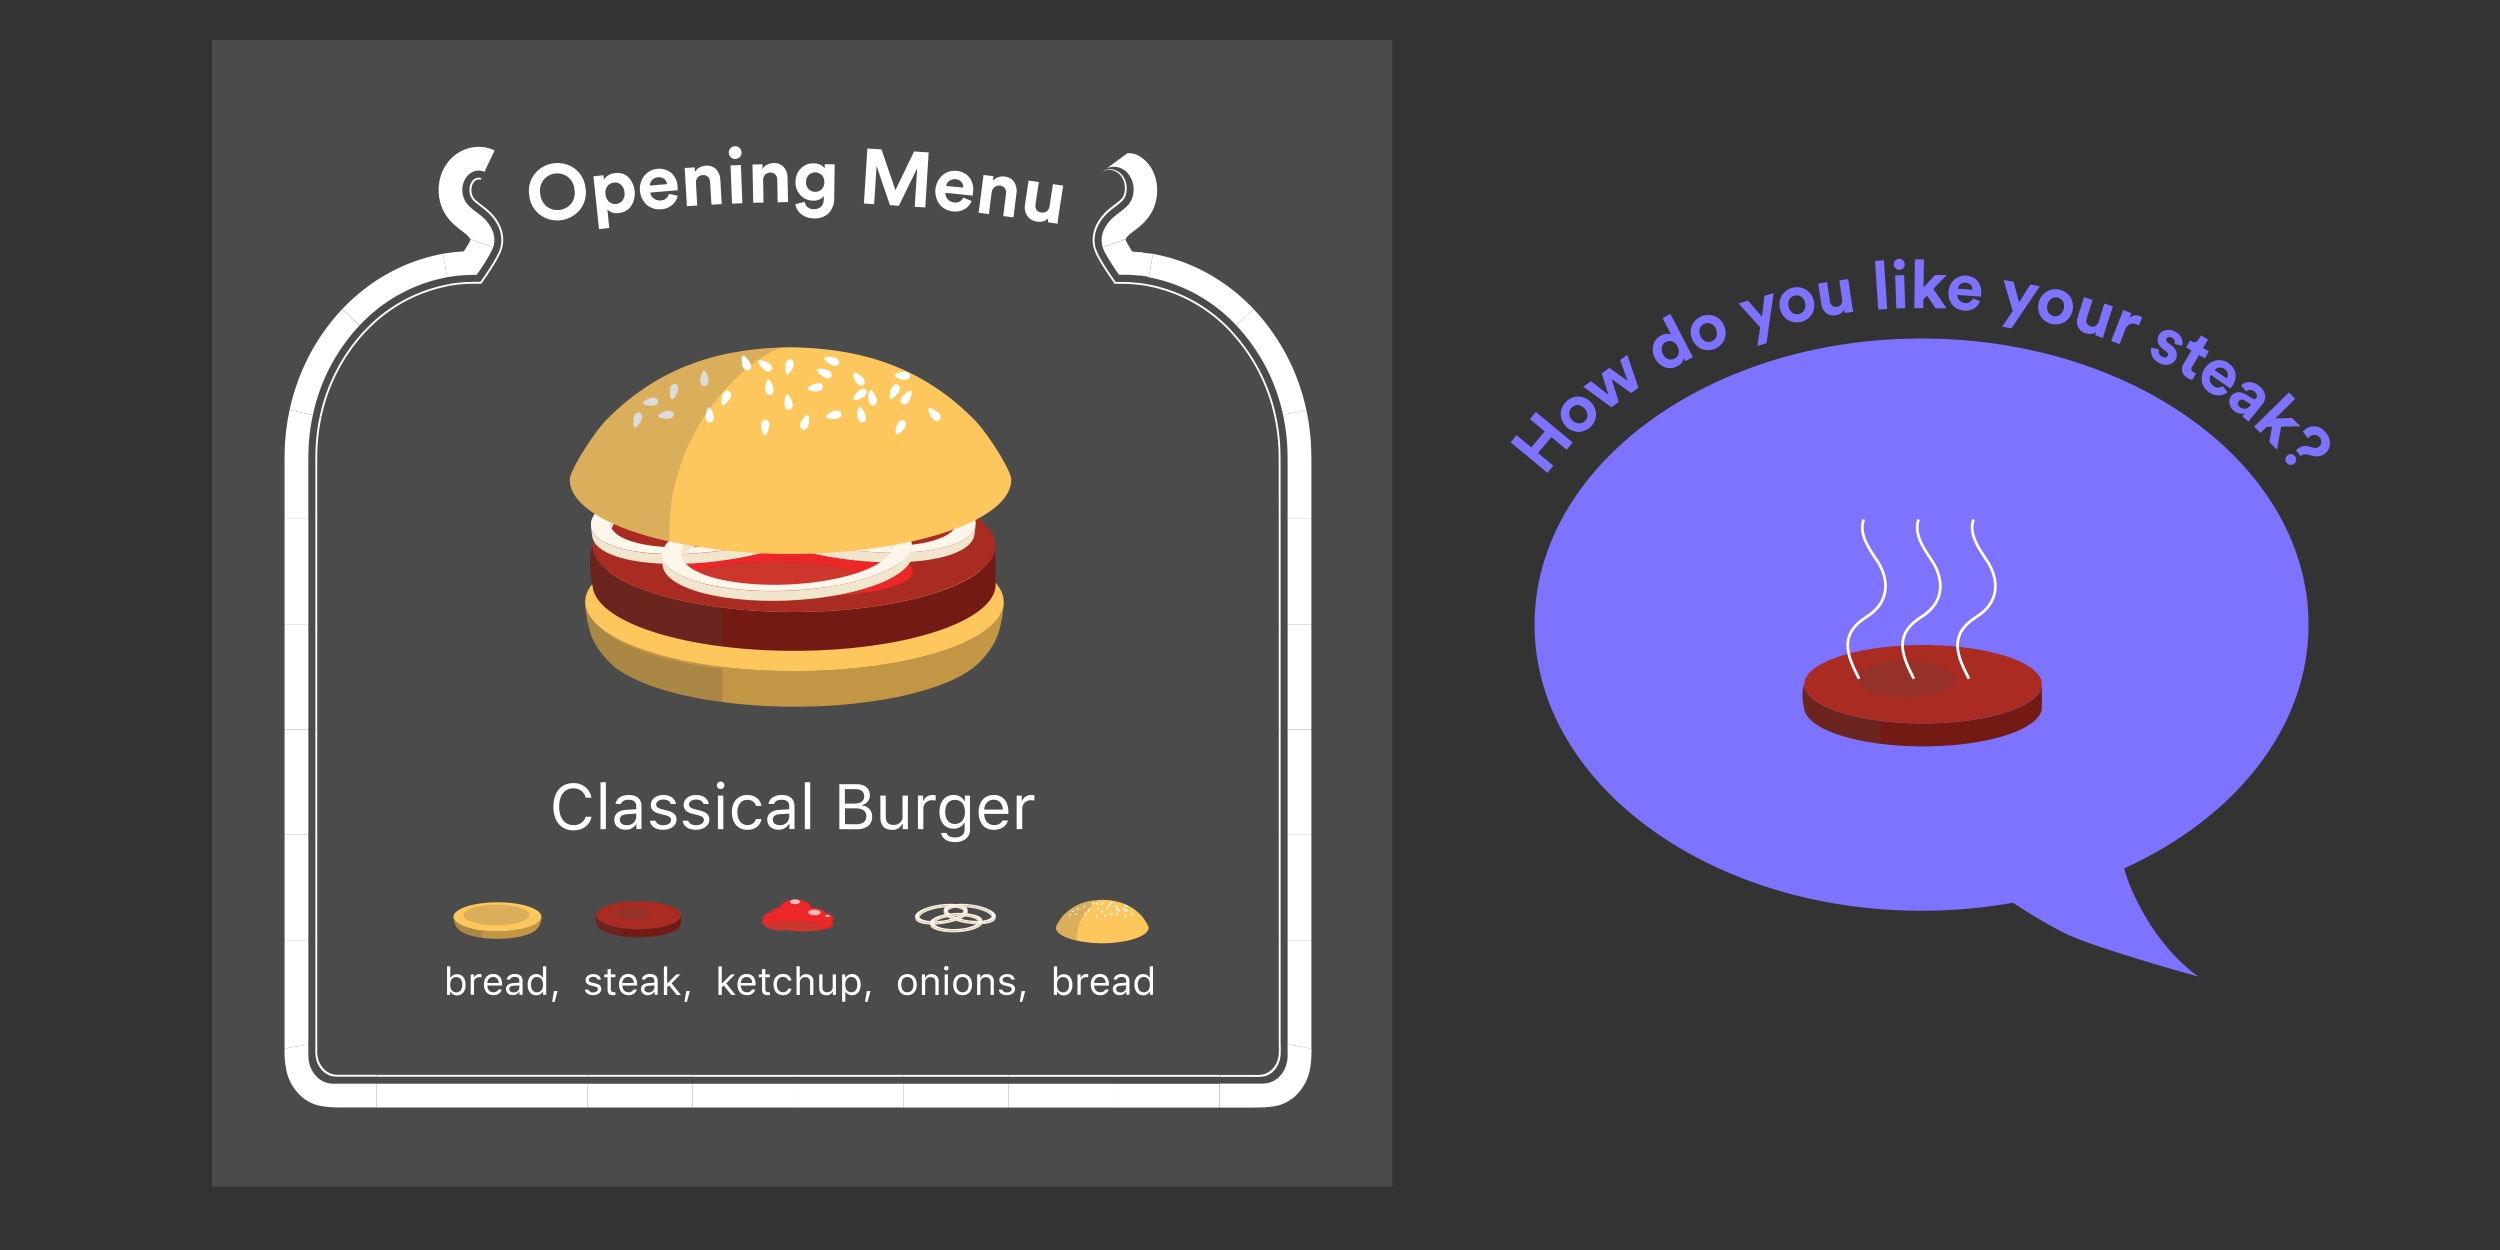 <svg xmlns="http://www.w3.org/2000/svg" xmlns:xlink="http://www.w3.org/1999/xlink" viewBox="0 0 900 450"><rect x="0" y="0" width="900" height="450" fill="#333333" stroke="none"/><defs><style>.a{fill:#c29644;}.b{fill:#fec75e;}.c,.m{fill:#4b4b4b;}.c{opacity:0.2;mix-blend-mode:multiply;}.d{fill:#ed2627;}.e{fill:#fddfe0;opacity:0.8;}.f{fill:#cd362c;}.g{fill:#f1e5ce;}.h{fill:#fef6ea;}.i{fill:#741a14;}.j,.o{fill:none;}.k{fill:#a92b22;}.l{fill:#fff;}.n{fill:#7e73ff;}.o{stroke:#fff;stroke-miterlimit:10;}</style><symbol id="a" viewBox="0 0 150.68 62.56"><path class="a" d="M150.66,25.43a47.39,47.39,0,0,1-1.69,10c-1.55,5.67-6.17,10.33-7,11.14a25.48,25.48,0,0,1-4.86,3.78l-.3.19c-.33.19-.66.39-1,.58l-.17.1c-.18.1-.35.2-.54.29-.37.21-.76.41-1.15.62l-.61.29-1,.47-.71.33-1.27.55-.5.21c-.54.22-1.08.44-1.63.64l-.4.16-1.87.67-.2.07a118.48,118.48,0,0,1-18.09,4.46l-.29.05-.68.11a192,192,0,0,1-30,2.45H73.93A191.82,191.82,0,0,1,44,60.1L43.3,60l-.3-.05a119.07,119.07,0,0,1-18.09-4.46l-.2-.07-1.87-.67-.4-.16c-.55-.2-1.09-.42-1.63-.64l-.5-.21-1.26-.55-.72-.33-1-.47-.61-.29-1.16-.62-.53-.29-.18-.1-1-.58-.31-.19A25.8,25.8,0,0,1,8.7,46.53c-.83-.81-5.45-5.47-7-11.14A46.64,46.64,0,0,1,0,25.46C.64,33.8,14,41.85,37.4,46.35c35.94,6.92,82.06,2.91,103-9C147.07,33.62,150.39,29.52,150.66,25.43Z"/><path class="b" d="M150.68,24.87c0,.14,0,.29,0,.43s0,.09,0,.13c-.27,4.09-3.59,8.19-10.25,12-21,11.86-67.07,15.87-103,9C14,41.85.64,33.8,0,25.46a.86.86,0,0,1,0-.16v-.13c0-.19,0-.3,0-.3H0C0,20.6,3.3,16.29,10.26,12.35c21-11.87,67.07-15.88,103-9C137.26,8,150.65,16.32,150.68,24.87Z"/><ellipse class="c" cx="73.42" cy="21.71" rx="56.43" ry="17.74"/><path class="c" d="M49.37,48.89v12q-2.73-.36-5.4-.8L43.3,60l-.3-.06a117.89,117.89,0,0,1-18.09-4.46l-.19-.07c-.64-.22-1.27-.45-1.88-.68l-.39-.14-1.63-.65-.51-.21L19,53.18l-.7-.32-1-.48-.61-.3-1.15-.6-.53-.3-.18-.09-1-.6a3,3,0,0,1-.3-.18,25.17,25.17,0,0,1-4.86-3.78c-.84-.81-5.45-5.47-7-11.14A46.06,46.06,0,0,1,0,25.25C.15,28.14,1.82,31,4.92,33.7c5.17,5.14,14.86,9.67,28.43,12.66A142.42,142.42,0,0,0,49.37,48.89Z"/></symbol><symbol id="b" viewBox="0 0 146.05 61.89"><path class="i" d="M146.05,24V38.69h0c-.34,3.85-3.54,7.74-9.85,11.32C116,61.43,71.57,65.29,37,58.63c-22.4-4.31-35.2-12-36-19.94H1a31.09,31.09,0,0,1-.88-5.61C-.31,26.7,1,23.94,1,23.94c0,8.24,12.92,16.25,36,20.69,34.61,6.66,79,2.8,99.2-8.63C142.86,32.21,146.05,28.06,146.05,24Z"/><line class="j" x1="0.95" y1="24.72" x2="0.95" y2="37.25"/><path class="k" d="M146.05,23.94v0c0,4.09-3.19,8.24-9.89,12C116,47.43,71.57,51.29,37,44.63,13.87,40.19,1,32.18,1,23.94c0-4.09,3.17-8.25,9.89-12C31,.46,75.43-3.4,110,3.26,133.13,7.71,146,15.71,146.05,23.94Z"/><ellipse class="c" cx="63.14" cy="20.71" rx="29.51" ry="11.13"/><path class="c" d="M28.79,42.8c2.56.66,5.29,1.28,8.17,1.83q5.24,1,10.72,1.69v14Q42.21,59.63,37,58.63c-22.4-4.31-35.2-12-36-20H1a30.82,30.82,0,0,1-.88-5.6C-.31,26.71,1,24,1,24c0,7.2,9.9,14.23,27.84,18.85"/></symbol><symbol id="c" viewBox="0 0 85.47 38.34"><path class="d" d="M85.47,29.47c0,3.41-7.75,6.37-19.12,7.85,2.36-1,3.69-2.24,3.69-3.5C70,29.5,54.52,26,35.37,26,20.29,26,7.45,28.17,2.68,31.21A8.39,8.39,0,0,1,0,25.35C0,21,4.13,17.14,10.27,15.06c.38-2.24,4.57-4.1,10.2-4.69C22.53,4.43,30.47,0,40,0S57.21,4.34,59.36,10.18h.92c7.77,0,14.07,2.34,14.07,5.22a.66.66,0,0,1,0,.14c6.46,1,11.13,4,11.13,7.57a5.07,5.07,0,0,1-1.76,3.62A3.62,3.62,0,0,1,85.47,29.47Z"/><ellipse class="e" cx="62.69" cy="15.7" rx="7.5" ry="3.47"/><ellipse class="e" cx="78.36" cy="19.95" rx="2.92" ry="1.35"/><ellipse class="e" cx="39.35" cy="2.84" rx="6.1" ry="2.84"/><path class="f" d="M70,33.82c0,1.26-1.33,2.45-3.69,3.5a128.53,128.53,0,0,1-16.54,1,119.26,119.26,0,0,1-21.55-1.81,34.81,34.81,0,0,1-7.38.77c-7.81,0-14.62-2.46-18.2-6.09C7.45,28.17,20.29,26,35.37,26,54.52,26,70,29.5,70,33.82Z"/></symbol><symbol id="e" viewBox="0 0 155.19 57.24"><path class="g" d="M155.18,25.61c0,4.39-3.39,8.84-10.56,12.9C123,50.73,75.53,54.86,38.52,47.74,13.82,43,0,34.42,0,25.61H0v6H0C0,40.44,13.82,49,38.52,53.75c37,7.13,84.52,3,106.1-9.22,7.17-4.06,10.58-8.51,10.56-12.9h0v-6Z"/><path class="h" d="M116.67,3.49c-37-7.12-84.52-3-106.1,9.23C3.4,16.78,0,21.22,0,25.61v.19a3.52,3.52,0,0,0,.05.64c0,.13,0,.27.05.41a9.11,9.11,0,0,0,.4,1.64l.05.11a1.42,1.42,0,0,0,.1.29c.06.14.11.28.17.41s.13.27.19.41.13.26.2.38,0,0,0,0c.15.27.31.54.47.8a0,0,0,0,0,0,0c.09.13.17.26.27.39a12.28,12.28,0,0,0,.9,1.18l0,0c.21.25.44.51.68.77l0,0c.12.13.25.25.38.38l.82.78.44.38.46.39c.31.25.63.5,1,.75l.23.17,0,0,.6.43c.78.54,1.61,1.07,2.5,1.59l.58.33.43.24.35.2c.11.06.22.13.35.19l.88.45,1.13.56.85.4c.53.25,1.09.49,1.65.73l.78.33,1.63.65,1.51.56c.55.2,1.1.4,1.67.59l.85.28.87.29.15,0h0l.71.22.9.28.92.27,1.5.43,1,.26,1,.28.88.22.41.1c.62.16,1.24.31,1.87.45l2,.45,1.32.28,1.14.22,1.15.23q4.27.83,8.73,1.45c1.3.19,2.62.36,4,.52,1.82.22,3.67.41,5.52.58l1.8.16c1.1.1,2.2.18,3.31.25,1.27.09,2.55.17,3.83.23s2.55.13,3.83.17c3.93.14,7.87.17,11.79.11l1.25,0c1,0,2,0,3-.08l2-.07.27,0c.75,0,1.5-.06,2.25-.11l2.39-.14.91-.06,1.77-.12,1.59-.13,1.39-.12.81-.08,1.08-.11c.37,0,.73-.06,1.09-.11l.37,0,1.65-.18c1.11-.13,2.22-.27,3.32-.42l1.06-.14.4,0L109,49c.88-.13,1.74-.26,2.61-.41l1-.16.32-.06,1.66-.28,1.77-.33c1.8-.34,3.55-.71,5.27-1.09l1.45-.34c2.09-.5,4.12-1,6.06-1.61l1.73-.52.5-.16h0l.73-.23c1.94-.63,3.79-1.31,5.54-2l.75-.31.25-.1,1.57-.69.33-.15c.77-.35,1.53-.72,2.25-1.09l.82-.43,1-.53c.85-.48,1.64-1,2.39-1.46l.44-.3.43-.29.41-.3a23.9,23.9,0,0,0,3.22-2.75c.26-.27.51-.54.74-.81s.45-.54.65-.81.21-.27.3-.41.19-.27.27-.41a4.53,4.53,0,0,0,.26-.4c.08-.14.16-.27.23-.42s.29-.54.41-.81.11-.28.17-.41.07-.2.11-.29,0-.08,0-.13.09-.27.13-.41a5.09,5.09,0,0,0,.19-.77s0,0,0-.06l.06-.4.06-.41a7.5,7.5,0,0,0,0-.82v0C155.16,16.81,141.37,8.24,116.67,3.49Zm26,25.15a11.32,11.32,0,0,1-2,3.12,24.07,24.07,0,0,1-5.61,4.4l-.66.38c-18.27,10.34-58.49,13.83-89.83,7.8-10.57-2-18.79-4.89-24.32-8.18a23.71,23.71,0,0,1-5.6-4.41,11.43,11.43,0,0,1-2.06-3.15c-2-4.65.6-9.54,8.32-13.91.92-.52,1.9-1,2.94-1.52C43.17,4,80.92,1.16,110.68,6.88a88.84,88.84,0,0,1,20.76,6.31h0C140.92,17.67,145,23.21,142.66,28.64Z"/><path class="g" d="M142.66,28.64c-2.7-6.36-13.88-12.25-32-15.74-31.34-6-71.56-2.53-89.83,7.81-4.43,2.51-7.16,5.19-8.32,7.89-2-4.65.6-9.54,8.32-13.91.92-.52,1.9-1,2.94-1.52C43.17,4,80.92,1.16,110.68,6.88a88.84,88.84,0,0,1,20.76,6.31h0C140.92,17.67,145,23.21,142.66,28.64Z"/></symbol><symbol id="d" viewBox="0 0 139.22 49.68"><use width="155.19" height="57.24" transform="matrix(0.58, -0.08, 0.08, 0.58, -2.1, 7.89)" xlink:href="#e"/><use width="155.19" height="57.24" transform="translate(51.21 -4.4) rotate(7.56) scale(0.58)" xlink:href="#e"/><use width="155.19" height="57.24" transform="translate(24.92 18.15) rotate(-2.59) scale(0.58)" xlink:href="#e"/></symbol><symbol id="h" viewBox="0 0 158.93 74.43"><path class="b" d="M145.63,26.05C125.89,6.06,103.49.57,80.85,0V0H78.08V0c-22.64.53-45,6-64.78,26C8.59,30.82,0,44.27,0,47.68c0,9.2,14.42,18.14,40.22,23.11A216.35,216.35,0,0,0,78.08,74.4v0h2.77v0a216.35,216.35,0,0,0,37.86-3.61c25.8-5,40.2-13.91,40.22-23.11C158.93,44.27,150.34,30.82,145.63,26.05Z"/><path class="l" d="M49.82,11.12c.37,1.64-.32,2.87-1.39,2.87S46.7,12.73,47,11.12c.31-1.46.8-2.74,1.39-2.74S49.49,9.67,49.82,11.12Z"/><path class="l" d="M36,15.69C36,14,37,13,38,13.21s1.41,1.61.71,3.1-1.38,2.5-2,2.37S36,17.19,36,15.69Z"/><path class="l" d="M34.39,23c1.57-.58,2.88,0,3,1s-1,1.88-2.66,1.74-2.82-.44-2.9-1S33,23.48,34.39,23Z"/><path class="l" d="M51.63,24.06c.52,1.59-.06,2.88-1.12,3s-1.84-1.1-1.64-2.72.54-2.81,1.14-2.86S51.17,22.64,51.63,24.06Z"/><path class="l" d="M54.79,17.7c.33-1.65,1.46-2.49,2.44-2s1.07,1.86.1,3.18S55.49,21,54.94,20.77,54.5,19.16,54.79,17.7Z"/><path class="l" d="M106.24,23.87c.72,1.53.31,2.87-.73,3.1s-2-.86-2-2.5c0-1.49.19-2.85.77-3S105.61,22.52,106.24,23.87Z"/><path class="l" d="M86.05,27.4c-.23,1.67-1.31,2.57-2.31,2.2s-1.17-1.8-.29-3.17,1.71-2.29,2.27-2.08S86.26,25.93,86.05,27.4Z"/><path class="l" d="M115.54,15.39c.44-1.63,1.62-2.39,2.57-1.89s.94,1.93-.11,3.18-2,2.06-2.51,1.78S115.16,16.83,115.54,15.39Z"/><path class="l" d="M103.54,16c1.09-1.28,2.49-1.46,3.13-.61s0,2.15-1.47,2.83-2.67,1-3,.53S102.57,17.1,103.54,16Z"/><path class="l" d="M117.69,28.19c.49-1.61,1.7-2.33,2.63-1.8s.88,2-.22,3.18-2,2-2.57,1.69S117.26,29.62,117.69,28.19Z"/><path class="l" d="M104.94,10.42c1.33,1,1.56,2.43.74,3.1s-2.15.12-2.89-1.34-1.11-2.63-.65-3S103.77,9.5,104.94,10.42Z"/><path class="l" d="M110.19,17.81c.71,1.52.29,2.86-.75,3.09s-2-.86-2-2.5.2-2.85.78-3S109.55,16.45,110.19,17.81Z"/><path class="l" d="M73.16,14.15c.53,1.59,0,2.88-1.1,3s-1.85-1.09-1.66-2.72c.16-1.48.51-2.8,1.11-2.86S72.69,12.73,73.16,14.15Z"/><path class="l" d="M88.15,13.11c1.56-.62,2.88-.13,3,.92s-1,1.91-2.62,1.82c-1.49-.08-2.83-.35-2.92-.94S86.76,13.67,88.15,13.11Z"/><path class="l" d="M80,19.52c.57,1.58,0,2.88-1,3s-1.87-1-1.74-2.67.45-2.82,1-2.9S79.51,18.12,80,19.52Z"/><path class="l" d="M68.94,28.84c-.28-1.66.48-2.85,1.54-2.79s1.66,1.36,1.23,2.94-.94,2.69-1.54,2.66S69.19,30.31,68.94,28.84Z"/><path class="l" d="M132.18,23.16c1.38,1,1.68,2.34.89,3.05s-2.13.23-2.95-1.19-1.25-2.57-.8-3S131,22.3,132.18,23.16Z"/><path class="l" d="M28.82,18.3c1.58-.58,2.89-.05,3,1s-1,1.88-2.66,1.74-2.82-.43-2.9-1S27.42,18.81,28.82,18.3Z"/><path class="l" d="M22.92,25.8c.12-1.67,1.14-2.64,2.16-2.33s1.29,1.71.49,3.14S24,29,23.44,28.83,22.81,27.29,22.92,25.8Z"/><path class="l" d="M122.43,18.73c-.63,1.55-1.9,2.17-2.77,1.56s-.71-2,.49-3.15,2.22-1.8,2.71-1.46S123,17.34,122.43,18.73Z"/><path class="l" d="M94.7,23.05c1.53-.69,2.87-.26,3.08.79s-.89,1.95-2.53,1.93c-1.49,0-2.84-.22-3-.81S93.34,23.67,94.7,23.05Z"/><path class="c" d="M36,69.92C12.87,64.83,0,56.37,0,47.68c0-3.41,8.59-16.86,13.3-21.63C32.44,6.66,54.09.92,76,.1,62.31,4.87,33.93,31.83,36,69.92Z"/><path class="l" d="M119.67,8.82c1.66-.29,2.85.46,2.8,1.53s-1.35,1.66-2.94,1.24c-1.44-.39-2.7-.93-2.67-1.53S118.2,9.07,119.67,8.82Z"/><path class="l" d="M94.66,3.49c1.67.23,2.58,1.3,2.21,2.3S95.08,7,93.7,6.09s-2.3-1.7-2.09-2.26S93.18,3.29,94.66,3.49Z"/><path class="l" d="M77.58,6.76c0-1.68,1-2.71,2-2.45S81,6,80.28,7.42s-1.43,2.48-2,2.33S77.55,8.25,77.58,6.76Z"/><path class="l" d="M64.6,5.06c1,1.39.78,2.78-.22,3.18S62.31,7.72,62,6.1c-.26-1.47-.29-2.84.26-3.06S63.75,3.84,64.6,5.06Z"/><path class="l" d="M92.17,7.94c1.64.39,2.43,1.55,2,2.51s-1.9,1-3.18,0S88.84,8.51,89.1,8,90.72,7.6,92.17,7.94Z"/><path class="l" d="M71.05,5.34c1.55.66,2.14,1.94,1.51,2.81s-2,.66-3.13-.55S67.67,5.35,68,4.86,69.68,4.76,71.05,5.34Z"/></symbol></defs><rect class="m" x="76.31" y="14.42" width="424.98" height="412.72"/><use width="150.68" height="62.56" transform="translate(210.67 191.82)" xlink:href="#a"/><use width="146.05" height="61.89" transform="translate(212.36 172.41)" xlink:href="#b"/><use width="85.47" height="38.34" transform="translate(243.12 176.33)" xlink:href="#c"/><use width="139.23" height="49.68" transform="translate(212.77 166.89)" xlink:href="#d"/><use width="158.93" height="74.43" transform="translate(205.13 125.05)" xlink:href="#h"/><path class="l" d="M190.55,70.46a9.91,9.91,0,0,1,1.93-7.85,10.56,10.56,0,0,1,14.29-2,9.86,9.86,0,0,1,4,7,9.83,9.83,0,0,1-1.94,7.82,10.53,10.53,0,0,1-14.28,2A9.83,9.83,0,0,1,190.55,70.46Zm5.12-5.67a6.31,6.31,0,0,0-1.16,5.09,6.35,6.35,0,0,0,2.5,4.59,6.39,6.39,0,0,0,8.63-1.2,6.38,6.38,0,0,0,1.15-5.1,6.35,6.35,0,0,0-2.5-4.58,6.34,6.34,0,0,0-8.62,1.2Z"/><path class="l" d="M219.34,82.06l-3.7.4-2-19,3.6-.38.17,1.67a4,4,0,0,1,1.47-1.58,5.67,5.67,0,0,1,2.53-.85,5.76,5.76,0,0,1,4.83,1.5,8.53,8.53,0,0,1,1,10.32,6,6,0,0,1-4.45,2.53,4.6,4.6,0,0,1-4.13-1.24Zm4.81-9.93a4.11,4.11,0,0,0,.66-2.93,4,4,0,0,0-1.27-2.71,3.41,3.41,0,0,0-4.88.54,3.9,3.9,0,0,0-.67,2.9,4,4,0,0,0,1.27,2.71,3.4,3.4,0,0,0,4.89-.51Z"/><path class="l" d="M240.8,69.8l3.18.66A6,6,0,0,1,242,73.77a6.55,6.55,0,0,1-4,1.56,7,7,0,0,1-5.18-1.58A7.86,7.86,0,0,1,232,63.21a7,7,0,0,1,9.71-.93,7.24,7.24,0,0,1,2.23,5.07,3.84,3.84,0,0,1,0,.5q0,.29,0,.45l0,.2-9.82.81a3,3,0,0,0,1.25,2.14,3.48,3.48,0,0,0,2.47.7A3,3,0,0,0,240.8,69.8Zm-6.8-3,6.14-.51a2.84,2.84,0,0,0-1-1.85,3,3,0,0,0-2.31-.6,3,3,0,0,0-2.11,1A2.82,2.82,0,0,0,234,66.76Z"/><path class="l" d="M250.56,66.06,251,74l-3.72.22-.8-13.75,3.6-.22.1,1.71a4,4,0,0,1,1.59-1.64,5.32,5.32,0,0,1,2.26-.66,4.55,4.55,0,0,1,3.8,1.31,6,6,0,0,1,1.5,3.85l.5,8.66-3.71.22-.47-8a3,3,0,0,0-.75-2,2.35,2.35,0,0,0-2-.64,2.31,2.31,0,0,0-1.82.92A3,3,0,0,0,250.56,66.06Z"/><path class="l" d="M262.37,55.06a2.22,2.22,0,0,1,.6-1.66,2.17,2.17,0,0,1,1.6-.75,2.21,2.21,0,0,1,1.65.61,2.28,2.28,0,0,1,.74,1.62,2.18,2.18,0,0,1-.61,1.62,2.3,2.3,0,0,1-3.25.13A2.18,2.18,0,0,1,262.37,55.06Zm4.88,18.11-3.72.14L263,59.55l3.72-.15Z"/><path class="l" d="M274.73,65l.14,7.92-3.72.07-.25-13.77,3.61-.07,0,1.71a3.8,3.8,0,0,1,1.65-1.57,5.22,5.22,0,0,1,2.29-.58,4.56,4.56,0,0,1,3.73,1.46,5.93,5.93,0,0,1,1.35,3.91l.16,8.68-3.73.07-.14-8a3,3,0,0,0-.67-2,2.69,2.69,0,0,0-3.79.12A3,3,0,0,0,274.73,65Z"/><path class="l" d="M286.34,73.51l3.37-.85a3,3,0,0,0,1,1.89,3.18,3.18,0,0,0,2.14.76q3.67,0,3.72-3.78l0-1a3.68,3.68,0,0,1-1.48,1.24,5.27,5.27,0,0,1-2.38.47,6.09,6.09,0,0,1-4.55-2,6.58,6.58,0,0,1-1.77-4.81,6.72,6.72,0,0,1,1.88-4.74A6,6,0,0,1,293,58.82a5.27,5.27,0,0,1,2.52.58,3.21,3.21,0,0,1,1.38,1.35l0-1.63,3.58.05-.17,12.3a7.62,7.62,0,0,1-1.86,5.14,6.87,6.87,0,0,1-5.46,2,7.11,7.11,0,0,1-4.53-1.52A5.41,5.41,0,0,1,286.34,73.51Zm7.11-4.46a3.14,3.14,0,0,0,2.36-.92,3.54,3.54,0,0,0,.94-2.54,3.43,3.43,0,0,0-.9-2.53,3.17,3.17,0,0,0-2.3-1,3.23,3.23,0,0,0-2.38.92,3.45,3.45,0,0,0-1,2.51,3.51,3.51,0,0,0,.89,2.56A3.2,3.2,0,0,0,293.45,69.05Z"/><path class="l" d="M333.1,74.68l-3.8-.24.89-13.89L323.6,74.08l-3.21-.21-4.82-14.14-.88,13.78L311,73.27l1.26-19.81,5.09.33,5,14.68,6.72-13.94,5.25.34Z"/><path class="l" d="M346.78,71.14l3,1.22a6,6,0,0,1-2.49,2.91,6.66,6.66,0,0,1-4.18.83,7,7,0,0,1-4.82-2.48,7.88,7.88,0,0,1,1-10.54,6.47,6.47,0,0,1,4.94-1.56A6.56,6.56,0,0,1,349,63.9a7.33,7.33,0,0,1,1.29,5.38c0,.15,0,.32-.07.5s0,.34,0,.45l-.05.19-9.81-1a3.06,3.06,0,0,0,.84,2.33,3.49,3.49,0,0,0,2.31,1.12A3,3,0,0,0,346.78,71.14Zm-6.15-4.2,6.13.59a2.84,2.84,0,0,0-.63-2,3.05,3.05,0,0,0-2.17-1,3,3,0,0,0-2.26.63A2.78,2.78,0,0,0,340.63,66.94Z"/><path class="l" d="M357,69.21l-1,7.87-3.7-.46L354.06,63l3.59.44-.21,1.69a3.88,3.88,0,0,1,1.85-1.32,5.22,5.22,0,0,1,2.35-.24,4.53,4.53,0,0,1,3.49,2,6,6,0,0,1,.79,4.06l-1.07,8.62-3.69-.46,1-8a3,3,0,0,0-.38-2,2.67,2.67,0,0,0-3.77-.41A3,3,0,0,0,357,69.21Z"/><path class="l" d="M377.28,80a7.83,7.83,0,0,1,.11-1.48,3.3,3.3,0,0,1-1.77,1.13,5.42,5.42,0,0,1-2.27.12,4.9,4.9,0,0,1-3.56-2.11,5.65,5.65,0,0,1-.8-4L370.31,65l3.68.56-1.2,7.87a3.06,3.06,0,0,0,.33,2.07,2.35,2.35,0,0,0,1.74,1,2.5,2.5,0,0,0,2-.45,2.8,2.8,0,0,0,1-1.85l1.21-7.91,3.68.56L381,78.06a20.07,20.07,0,0,0-.23,2.48Z"/><path class="l" d="M397,89l8.06-2.89c.15.4,0,.5.17,0a3.82,3.82,0,0,1,.53-.82q.18-.23.39-.45l.22-.21.11-.1.17-.14c.9-.79,2.35-1.75,4.07-3.25a19.49,19.49,0,0,0,2.6-2.77,16.06,16.06,0,0,0,2.13-3.76l.36-1,.23-.82c.13-.55.26-1.1.34-1.66a17.49,17.49,0,0,0,.18-3.39,15.68,15.68,0,0,0-1.68-6.47,12.38,12.38,0,0,0-4.18-4.71,7.29,7.29,0,0,0-4.86-1.37l-7.41,5.43a6.2,6.2,0,0,1,4.42-.31A7,7,0,0,1,406.49,63a9.35,9.35,0,0,1,1,8.58,8.46,8.46,0,0,1-2.44,3.26c-1.13,1-2.52,1.94-3.93,3.13a13.77,13.77,0,0,0-3.65,4.64A8.55,8.55,0,0,0,397,89Z"/><path class="l" d="M394,90.12l.64-.23a10.26,10.26,0,0,1-.54-4.48,12.38,12.38,0,0,1,1.09-3.9,16.23,16.23,0,0,1,4.3-5.5c1.56-1.31,2.94-2.24,3.89-3.1a6,6,0,0,0,1.77-2.29l.11-.31.13-.47a7.55,7.55,0,0,0,.17-1,8.81,8.81,0,0,0,0-1.92,7.44,7.44,0,0,0-1.33-3.58,5.93,5.93,0,0,0-3.09-2.2,5.28,5.28,0,0,0-3.77.26l-.28.21a5,5,0,0,1,3.6-.25,5.68,5.68,0,0,1,2.95,2.09,7.15,7.15,0,0,1,1.26,3.42,8.61,8.61,0,0,1,0,1.83,9.12,9.12,0,0,1-.17.91l-.12.44-.1.27a5.33,5.33,0,0,1-1.59,2c-.9.82-2.28,1.74-3.88,3.08a17.11,17.11,0,0,0-4.47,5.74,12.69,12.69,0,0,0-1.15,4.12A11,11,0,0,0,394,90.12Z"/><path class="l" d="M445.12,117.2l6.21-5.89a68.57,68.57,0,0,0-16.46-12.83,63.81,63.81,0,0,0-19.79-7.07l-1.5,8.43A57.56,57.56,0,0,1,445.12,117.2Z"/><path class="l" d="M442.8,119.39l.49-.46a55,55,0,0,0-30.15-16.61L413,103A54.37,54.37,0,0,1,442.8,119.39Z"/><path class="l" d="M461.91,149.43l8.37-1.8a76,76,0,0,0-18.95-36.32l-6.21,5.89A67.6,67.6,0,0,1,461.91,149.43Z"/><path class="l" d="M458.79,150.1l.65-.14a65,65,0,0,0-16.15-31l-.49.46A64.35,64.35,0,0,1,458.79,150.1Z"/><path class="l" d="M463.54,186.8h8.56v-19c0-3,0-6.62-.3-10a78,78,0,0,0-1.52-10.19l-8.37,1.8a71.75,71.75,0,0,1,1.36,9.11c.27,3.07.27,6.11.27,9.3Z"/><path class="l" d="M460.35,186.8H461v-19c0-3.24,0-6.11-.26-9.09a68.53,68.53,0,0,0-1.32-8.79l-.65.14a69.32,69.32,0,0,1,1.3,8.71c.26,2.95.26,5.78.26,9Z"/><rect class="l" x="463.54" y="186.8" width="8.56" height="37.92"/><rect class="l" x="460.35" y="186.8" width="0.67" height="37.92"/><rect class="l" x="463.54" y="224.72" width="8.56" height="37.92"/><rect class="l" x="460.35" y="224.72" width="0.67" height="37.92"/><rect class="l" x="463.54" y="262.64" width="8.56" height="37.92"/><rect class="l" x="460.35" y="262.64" width="0.67" height="37.92"/><rect class="l" x="463.54" y="300.56" width="8.56" height="37.92"/><rect class="l" x="460.35" y="300.56" width="0.67" height="37.92"/><polygon class="l" points="463.54 376.04 472.1 377.53 472.1 338.48 463.54 338.48 463.54 376.04"/><polygon class="l" points="460.35 375.49 461.02 375.61 461.02 338.48 460.35 338.48 460.35 375.49"/><path class="l" d="M439,390.17v8.56h10.16c2.11,0,4.25,0,6.31-.11,1-.07,2-.18,3-.32.49-.07,1-.19,1.46-.28s1-.26,1.42-.43a15.38,15.38,0,0,0,5.13-3.18,17.38,17.38,0,0,0,3.57-4.9c1.86-3.66,2.08-7.72,2.09-12L463.54,376v4.24a11.4,11.4,0,0,1-.85,4.12,10.09,10.09,0,0,1-2.36,3.48,8.53,8.53,0,0,1-3.65,2,17.52,17.52,0,0,1-4.22.25H439Z"/><path class="l" d="M439,387v.68h12.62a15.41,15.41,0,0,0,3.59-.21,7.26,7.26,0,0,0,3.12-1.74,8.73,8.73,0,0,0,2-3c1-2.25.67-4.74.73-7.12l-.67-.12c-.06,2.27.25,4.65-.7,6.79a8.31,8.31,0,0,1-1.92,2.83,6.92,6.92,0,0,1-3,1.67,15.14,15.14,0,0,1-3.43.2H439Z"/><rect class="l" x="401.03" y="390.17" width="37.92" height="8.56"/><rect class="l" x="401.03" y="386.97" width="37.92" height="0.67"/><rect class="l" x="363.11" y="390.16" width="37.92" height="8.56"/><rect class="l" x="363.11" y="386.97" width="37.92" height="0.67"/><rect class="l" x="325.19" y="390.16" width="37.92" height="8.56"/><rect class="l" x="325.19" y="386.97" width="37.92" height="0.67"/><rect class="l" x="287.27" y="390.15" width="37.92" height="8.56"/><rect class="l" x="287.27" y="386.96" width="37.92" height="0.67"/><rect class="l" x="249.35" y="390.15" width="37.92" height="8.56"/><rect class="l" x="249.35" y="386.96" width="37.92" height="0.67"/><rect class="l" x="211.43" y="390.15" width="37.92" height="8.56"/><rect class="l" x="211.43" y="386.95" width="37.92" height="0.67"/><rect class="l" x="173.51" y="390.14" width="37.92" height="8.56"/><rect class="l" x="173.52" y="386.95" width="37.92" height="0.67"/><rect class="l" x="135.6" y="390.14" width="37.92" height="8.56"/><rect class="l" x="135.6" y="386.95" width="37.92" height="0.67"/><path class="l" d="M111,376l-8.56,1.48a36.16,36.16,0,0,0,.75,8.35,17.68,17.68,0,0,0,3.73,7.28,15,15,0,0,0,6.74,4.58,19.62,19.62,0,0,0,4,.76l2.08.18,2.14.06H135.6v-8.56H121.06a13.06,13.06,0,0,1-2.86-.18,8.4,8.4,0,0,1-4.78-3,10.6,10.6,0,0,1-2.27-5.21,17.25,17.25,0,0,1-.14-2.87Z"/><path class="l" d="M114.2,375.45l-.67.12V378a14.32,14.32,0,0,0,.12,2.45,9.05,9.05,0,0,0,1.93,4.45,7.25,7.25,0,0,0,4.08,2.55,11.73,11.73,0,0,0,2.44.15h13.5v-.68H122.38a10.07,10.07,0,0,1-2.33-.14,6.87,6.87,0,0,1-3.89-2.43,8.76,8.76,0,0,1-1.85-4.24,15.22,15.22,0,0,1-.11-2.34Z"/><polygon class="l" points="111.01 338.44 102.45 338.44 102.45 377.5 111.01 376.01 111.01 338.44"/><polygon class="l" points="114.2 338.44 113.53 338.44 113.53 375.57 114.2 375.45 114.2 338.44"/><rect class="l" x="102.45" y="300.52" width="8.56" height="37.92"/><rect class="l" x="113.53" y="300.52" width="0.67" height="37.92"/><rect class="l" x="102.45" y="262.6" width="8.56" height="37.92"/><rect class="l" x="113.53" y="262.6" width="0.67" height="37.92"/><rect class="l" x="102.45" y="224.69" width="8.56" height="37.92"/><rect class="l" x="113.53" y="224.69" width="0.67" height="37.92"/><rect class="l" x="102.45" y="186.77" width="8.56" height="37.92"/><rect class="l" x="113.53" y="186.77" width="0.67" height="37.92"/><path class="l" d="M112.64,149.4l-8.37-1.81a79.94,79.94,0,0,0-1.53,10.2c-.3,3.39-.3,7-.29,10v19H111v-19c0-3.2,0-6.23.27-9.3A69.74,69.74,0,0,1,112.64,149.4Z"/><path class="l" d="M115.76,150.07l-.66-.14a66.55,66.55,0,0,0-1.31,8.79c-.26,3-.26,5.84-.26,9.09v19h.67v-19c0-3.26,0-6.08.26-9A67.12,67.12,0,0,1,115.76,150.07Z"/><path class="l" d="M129.43,117.16l-6.22-5.89a76.16,76.16,0,0,0-18.94,36.32l8.37,1.81A67.5,67.5,0,0,1,129.43,117.16Z"/><path class="l" d="M131.74,119.36l-.49-.47a65.08,65.08,0,0,0-16.15,31l.66.14A64.42,64.42,0,0,1,131.74,119.36Z"/><path class="l" d="M161,99.8l-1.51-8.43a63.92,63.92,0,0,0-19.79,7.08,63,63,0,0,0-8.73,5.8,65.12,65.12,0,0,0-7.73,7l6.22,5.89A57.62,57.62,0,0,1,161,99.8Z"/><path class="l" d="M161.53,103l-.12-.67a55.13,55.13,0,0,0-30.16,16.61l.49.47A54.4,54.4,0,0,1,161.53,103Z"/><path class="l" d="M174.38,61.88l3.69-7.73a13.45,13.45,0,0,0-9.61-.71A14.37,14.37,0,0,0,161,58.71a16.16,16.16,0,0,0-3,7.89,17.26,17.26,0,0,0,1.06,8,15.59,15.59,0,0,0,2.13,3.77,19.38,19.38,0,0,0,2.6,2.76c1.71,1.5,3.17,2.47,4.07,3.25l.17.14.11.11c.07.06.14.14.21.21a4.08,4.08,0,0,1,.4.44,4,4,0,0,1,.52.82c.21.48,0,.38.18,0L177.54,89a8.54,8.54,0,0,0-.47-6.47,13.76,13.76,0,0,0-3.64-4.65c-1.41-1.19-2.81-2.12-3.93-3.13a8.12,8.12,0,0,1-1.6-11,5.72,5.72,0,0,1,3-2.13A4.81,4.81,0,0,1,174.38,61.88Z"/><path class="l" d="M173,64.76l.29-.61a2.34,2.34,0,0,0-1.69-.09,3.29,3.29,0,0,0-1.68,1.21,5.16,5.16,0,0,0-.88,2.48,6.25,6.25,0,0,0,.35,2.83,5.94,5.94,0,0,0,1.77,2.3c1,.85,2.33,1.78,3.89,3.09a16.37,16.37,0,0,1,4.3,5.51,12,12,0,0,1,1.08,3.9,10.27,10.27,0,0,1-.53,4.48l.63.23a10.91,10.91,0,0,0,.57-4.78A12.75,12.75,0,0,0,180,81.19a17,17,0,0,0-4.47-5.73c-1.61-1.35-3-2.27-3.88-3.09a5.21,5.21,0,0,1-1.59-2,5.57,5.57,0,0,1-.31-2.52,4.45,4.45,0,0,1,.75-2.15,2.55,2.55,0,0,1,1.33-1A1.67,1.67,0,0,1,173,64.76Z"/><path class="l" d="M413.58,99.84l1.5-8.43-.45-.09-.22,0-.23,0-.91-.13-1.82-.25L411,90.8l-.46,0-.91-.07-1.83-.15-.2,0h0v0l0,0-.05-.08-.1-.16-.21-.32-.39-.64L406.05,88l-.34-.6-.3-.56-.07-.14,0-.11-.11-.23-.11-.25L397,89l0,.11,0,.1.08.19.16.39.33.7.34.66.36.64.35.63.37.62.74,1.21.76,1.2.77,1.17.79,1.17.8,1.15h1.37l1.33,0,1.33,0,1.33.11,1.33.11.33,0h.16l.17,0,.66.09,1.32.18.66.1.16,0,.16,0Z"/><polygon class="l" points="413.14 102.32 412.79 102.25 412.61 102.21 412.44 102.19 411.73 102.09 410.33 101.89 409.98 101.85 409.8 101.82 409.62 101.81 408.91 101.75 407.5 101.63 407.14 101.6 406.97 101.58 406.88 101.58 406.79 101.58 406.08 101.56 404.66 101.52 403.94 101.5 403.17 101.5 401.62 101.5 399.83 98.91 398.93 97.57 398.05 96.21 397.19 94.83 396.34 93.38 395.91 92.63 395.49 91.83 395.07 90.95 394.86 90.45 394.75 90.19 394.7 90.06 394.64 89.89 394 90.12 394.07 90.3 394.12 90.44 394.24 90.72 394.36 91 394.47 91.26 394.69 91.73 394.92 92.18 395.36 93.01 395.8 93.8 396.69 95.3 397.58 96.73 398.5 98.14 399.43 99.52 401.27 102.17 402.86 102.17 403.65 102.17 404.05 102.17 404.41 102.18 405.85 102.22 406.57 102.24 406.93 102.26 407.29 102.29 408.73 102.41 409.45 102.47 409.63 102.48 409.72 102.49 409.81 102.5 410.17 102.55 411.6 102.75 412.31 102.85 412.49 102.88 412.67 102.91 413.02 102.98 413.14 102.32"/><polygon class="l" points="177.54 89.01 169.48 86.12 169.37 86.36 169.26 86.59 169.21 86.71 169.14 86.84 168.84 87.41 168.5 88.01 167.75 89.26 166.94 90.54 166.75 90.5 166.75 90.5 166.75 90.5 166.74 90.5 166.72 90.5 166.69 90.5 166.64 90.51 166.52 90.52 166.29 90.54 165.84 90.57 164.92 90.65 164.01 90.73 163.55 90.77 163.09 90.83 161.28 91.08 160.37 91.21 160.14 91.24 159.91 91.28 159.46 91.37 160.97 99.8 161.29 99.74 161.46 99.7 161.62 99.68 162.28 99.59 163.6 99.4 164.26 99.31 164.42 99.29 164.59 99.27 164.92 99.24 166.25 99.13 167.58 99.03 168.91 98.99 170.24 98.95 170.57 98.94 170.92 98.94 171.61 98.94 171.61 98.94 171.61 98.94 171.61 98.94 172.41 97.8 173.2 96.63 173.97 95.45 174.73 94.26 175.47 93.04 175.83 92.43 176.19 91.8 176.54 91.16 176.89 90.49 177.22 89.79 177.38 89.41 177.46 89.22 177.5 89.12 177.54 89.01"/><polygon class="l" points="179.91 89.86 179.85 90.02 179.8 90.15 179.69 90.41 179.47 90.92 179.05 91.79 178.63 92.59 178.21 93.35 177.36 94.79 176.49 96.18 175.62 97.54 174.72 98.88 172.93 101.46 171.38 101.46 170.61 101.46 169.89 101.48 168.47 101.52 167.76 101.54 167.67 101.54 167.58 101.55 167.4 101.56 167.05 101.59 165.63 101.71 164.92 101.77 164.75 101.78 164.57 101.81 164.22 101.86 162.81 102.06 162.11 102.15 161.93 102.18 161.76 102.21 161.41 102.28 161.53 102.94 161.88 102.87 162.06 102.84 162.24 102.82 162.95 102.72 164.38 102.52 164.74 102.47 164.83 102.45 164.92 102.45 165.1 102.43 165.82 102.37 167.25 102.25 167.61 102.22 167.97 102.21 168.69 102.19 170.14 102.15 170.5 102.14 170.89 102.14 171.69 102.14 173.28 102.14 175.12 99.49 176.05 98.1 176.96 96.7 177.86 95.26 178.75 93.77 179.19 92.98 179.63 92.14 179.85 91.69 180.08 91.22 180.19 90.96 180.31 90.68 180.42 90.4 180.48 90.26 180.54 90.08 179.91 89.86"/><use width="146.05" height="61.89" transform="translate(214.46 324.45) scale(0.21)" xlink:href="#b"/><path class="n" d="M831.07,224.87c0-56.89-62.37-103-139.31-103S552.45,168,552.45,224.87s62.37,103,139.31,103a186.69,186.69,0,0,0,32.9-2.89,191.52,191.52,0,0,0,18.58,10.95c11.09,5.44,48.33,15.68,48.33,15.68s-12.56-7.9-21.89-26.57a64.6,64.6,0,0,1-5-12.41C804.52,294.51,831.07,262,831.07,224.87Z"/><use width="146.05" height="61.89" transform="translate(648.91 232.19) scale(0.59)" xlink:href="#b"/><path class="n" d="M566.14,159.29l-2.15,2.6-5.49-4.56-4.79,5.77,5.49,4.55-2.14,2.58-13.23-11,2.14-2.57,5.31,4.41,4.79-5.76-5.32-4.42,2.16-2.59Z"/><path class="n" d="M561.86,148.84a6.48,6.48,0,0,1,6.56-6.09,6.66,6.66,0,0,1,6.17,6.65,6.48,6.48,0,0,1-6.56,6.09,6.66,6.66,0,0,1-6.17-6.65Zm6.49,3.57a3,3,0,0,0,3.15-2.92,4,4,0,0,0-3.4-3.66,2.92,2.92,0,0,0-2.19.8,3,3,0,0,0-1,2.12,3.44,3.44,0,0,0,1,2.43A3.36,3.36,0,0,0,568.35,152.41Z"/><path class="n" d="M576.62,134.42l2.75-2,6.59,4.72-2.72-7.52,2.59-1.88,4,11.85-2.61,1.9-7.05-5,2.57,8.21-2.65,1.92L570,139.23l2.75-2,6.29,4.91Z"/><path class="n" d="M601.35,113l7.08,13.69c.36.7.72,1.32,1.07,1.87L606.77,130a6.38,6.38,0,0,1-.74-1.17,3.13,3.13,0,0,1-.6,1.68,4.42,4.42,0,0,1-1.61,1.35,5.39,5.39,0,0,1-4.53.33,6.93,6.93,0,0,1-4.13-7.92,5.29,5.29,0,0,1,2.83-3.49c1.52-.78,2.74-.86,3.67-.23l-3.13-6.06Zm-2.7,14.43a3.58,3.58,0,0,0,1.88,1.83,2.77,2.77,0,0,0,2.31-.18,2.71,2.71,0,0,0,1.45-1.78,3.6,3.6,0,0,0-.41-2.6,3.46,3.46,0,0,0-1.86-1.79,2.94,2.94,0,0,0-3.75,2A3.48,3.48,0,0,0,598.65,127.41Z"/><path class="n" d="M609.06,117.24a6.47,6.47,0,0,1,8.26-3.43,6.66,6.66,0,0,1,3.48,8.38,6.47,6.47,0,0,1-8.27,3.43,6.67,6.67,0,0,1-3.47-8.38Zm4.84,5.61a3,3,0,0,0,4-1.65,3.41,3.41,0,0,0-.14-2.64,3.37,3.37,0,0,0-1.78-2,3,3,0,0,0-4,1.64,3.39,3.39,0,0,0,.14,2.65A3.45,3.45,0,0,0,613.9,122.85Z"/><path class="n" d="M635.94,123.57l-3.28,1,1-6.75-7.8-8.58,3.47-1,5,5.81.85-7.53,3.31-1Z"/><path class="n" d="M641.51,106.26a6.47,6.47,0,0,1,8.74-1.93,6.65,6.65,0,0,1,2,8.86,6.47,6.47,0,0,1-8.74,1.93,6.68,6.68,0,0,1-2-8.86Zm3.79,6.37a2.93,2.93,0,0,0,2.29.41,2.88,2.88,0,0,0,1.9-1.34,3.39,3.39,0,0,0,.33-2.63,3.44,3.44,0,0,0-1.4-2.25,3,3,0,0,0-4.2.93,3.43,3.43,0,0,0-.32,2.63A3.36,3.36,0,0,0,645.3,112.63Z"/><path class="n" d="M664.15,112.7a7.12,7.12,0,0,1-.28-1.26,2.84,2.84,0,0,1-1.18,1.39,4.8,4.8,0,0,1-1.85.68,4.26,4.26,0,0,1-3.48-.85,4.81,4.81,0,0,1-1.69-3.14l-1.1-7.47,3.19-.47,1,6.82a2.6,2.6,0,0,0,.81,1.63,2,2,0,0,0,1.7.42,2.16,2.16,0,0,0,1.54-.87,2.35,2.35,0,0,0,.35-1.78l-1-6.87,3.19-.47,1.43,9.67a17.63,17.63,0,0,0,.43,2.12Z"/><path class="n" d="M679.39,111.23l-3.22.22L675,93.93l3.22-.22Z"/><path class="n" d="M681.74,95.25a2,2,0,0,1,.53-1.44,1.88,1.88,0,0,1,1.38-.64,2,2,0,0,1,2.06,1.94,1.9,1.9,0,0,1-.53,1.4,1.92,1.92,0,0,1-1.38.63,2,2,0,0,1-2.06-1.89Zm4.17,15.7-3.22.12-.43-11.93,3.23-.12Z"/><path class="n" d="M700.85,99,696,104l4.79,7-3.95,0-3.1-4.59-1.35,1.39,0,3.15-3.23,0,.21-17.56,3.23,0-.12,10.06L696.63,99Z"/><path class="n" d="M710.2,107.43l2.63,1a5.12,5.12,0,0,1-2.1,2.57,5.71,5.71,0,0,1-3.6.81,6,6,0,0,1-4.22-2,6.81,6.81,0,0,1,.61-9.15,6.1,6.1,0,0,1,8.44.51,6.3,6.3,0,0,1,1.23,4.63c0,.13,0,.28,0,.44s0,.29,0,.38l0,.17-8.51-.62a2.61,2.61,0,0,0,.77,2,3.06,3.06,0,0,0,2,.93A2.61,2.61,0,0,0,710.2,107.43Zm-5.41-3.5,5.32.38a2.47,2.47,0,0,0-.59-1.72,2.62,2.62,0,0,0-1.9-.82,2.59,2.59,0,0,0-1.94.59A2.42,2.42,0,0,0,704.79,103.93Z"/><path class="n" d="M724.14,118.19l-3.37-.57,3.8-5.66-3.26-11.13,3.56.6,2,7.42,4.06-6.4,3.4.57Z"/><path class="n" d="M736.71,105a6.46,6.46,0,0,1,8.7,2.08,6.64,6.64,0,0,1-2.1,8.82,6.48,6.48,0,0,1-8.71-2.07,6.67,6.67,0,0,1,2.11-8.83Zm.63,7.39a3,3,0,0,0,1.88,1.37,2.92,2.92,0,0,0,2.3-.38,4,4,0,0,0,1.16-4.86,3,3,0,0,0-4.18-1,4,4,0,0,0-1.16,4.87Z"/><path class="n" d="M754.26,120.72a6.47,6.47,0,0,1,.29-1.25,2.87,2.87,0,0,1-1.67.73,4.85,4.85,0,0,1-2-.2,4.26,4.26,0,0,1-2.76-2.29,4.86,4.86,0,0,1-.14-3.57l2.29-7.19,3.07,1-2.08,6.56a2.58,2.58,0,0,0,0,1.82,2,2,0,0,0,1.35,1.13,2.2,2.2,0,0,0,1.77-.11,2.4,2.4,0,0,0,1.09-1.45l2.1-6.61,3.08,1-3,9.31a18.57,18.57,0,0,0-.54,2.1Z"/><path class="n" d="M771.18,114.23l-1.18,3a5.92,5.92,0,0,0-.87-.44,3.15,3.15,0,0,0-2.37-.07,3.38,3.38,0,0,0-1.73,2.09l-2,5.09-3-1.17,4.34-11.12,2.91,1.13-.64,1.65a3.4,3.4,0,0,1,3.84-.5A6.07,6.07,0,0,1,771.18,114.23Z"/><path class="n" d="M774.53,125.14l2.74.7a1.89,1.89,0,0,0,0,1.44,2.22,2.22,0,0,0,1.17,1.17,1.79,1.79,0,0,0,1.19.22,1,1,0,0,0,.75-.58c.27-.53.06-1.07-.63-1.61l-1.24-1a4.52,4.52,0,0,1-1.66-2.29,3.29,3.29,0,0,1,.26-2.4,3.62,3.62,0,0,1,2.38-1.9,4.64,4.64,0,0,1,3.37.42,5.94,5.94,0,0,1,1.75,1.27,3.85,3.85,0,0,1,.87,1.44,4.45,4.45,0,0,1,.2,1.34,3.66,3.66,0,0,1-.19,1.13l-2.67-.67a2.05,2.05,0,0,0,0-1.25,1.86,1.86,0,0,0-1-1.06,1.73,1.73,0,0,0-1.12-.18,1,1,0,0,0-.78.55c-.26.52-.1,1,.49,1.45l1.36,1.09a4.83,4.83,0,0,1,1.75,2.37,3.28,3.28,0,0,1-.23,2.49,3.7,3.7,0,0,1-2.32,1.92,4.74,4.74,0,0,1-3.58-.49,6.32,6.32,0,0,1-1.85-1.35,3.83,3.83,0,0,1-.94-1.56,4.72,4.72,0,0,1-.21-1.43A4,4,0,0,1,774.53,125.14Z"/><path class="n" d="M794.89,122.2l-1.79,3.08,2.08,1.21L793.74,129l-2.08-1.21-2.51,4.32a1.42,1.42,0,0,0-.25,1.09,1.52,1.52,0,0,0,.77.81,3.8,3.8,0,0,0,.91.42l-1.35,2.31a4.73,4.73,0,0,1-1.71-.67,3.8,3.8,0,0,1-1.9-2.24,3.56,3.56,0,0,1,.48-2.85l2.79-4.8L787,125.06l1.44-2.48.52.31a1.73,1.73,0,0,0,1.45.23,2,2,0,0,0,1.1-.94l.84-1.45Z"/><path class="n" d="M800.14,139l1.78,2.18a5.12,5.12,0,0,1-3.11,1.17,5.66,5.66,0,0,1-3.52-1.11,6,6,0,0,1-2.62-3.89,6.8,6.8,0,0,1,5.13-7.6,6.09,6.09,0,0,1,7,4.68,6.29,6.29,0,0,1-1.27,4.62c-.07.11-.15.23-.25.36s-.18.23-.23.31l-.12.13L795.92,135a2.66,2.66,0,0,0-.33,2.13,3,3,0,0,0,1.28,1.81A2.6,2.6,0,0,0,800.14,139Zm-2.91-5.75,4.4,3a2.46,2.46,0,0,0,.36-1.78,2.69,2.69,0,0,0-1.23-1.67,2.59,2.59,0,0,0-2-.46A2.42,2.42,0,0,0,797.23,133.26Z"/><path class="n" d="M803.34,142.48a3.18,3.18,0,0,1,2.33-1.26,4.77,4.77,0,0,1,2.72.74l2.54,1.53c.52.32.93.3,1.24-.08a1.38,1.38,0,0,0,.3-1.19,2.66,2.66,0,0,0-2.47-1.88,2,2,0,0,0-1.39.64l-1.82-2.29a4.16,4.16,0,0,1,2.92-1.14,5.22,5.22,0,0,1,3.53,1.37,5.33,5.33,0,0,1,2.22,3.48,4.49,4.49,0,0,1-1.11,3.32l-3.74,4.52a10.65,10.65,0,0,0-1.09,1.56l-2.28-1.89a6.26,6.26,0,0,1,.81-1.18,3.89,3.89,0,0,1-3.84-.88,4.17,4.17,0,0,1-1.61-2.71A3.36,3.36,0,0,1,803.34,142.48Zm2.93,4a2.79,2.79,0,0,0,1.86.7,2.71,2.71,0,0,0,1.92-1.17l.34-.41-2.34-1.39a1.46,1.46,0,0,0-2.1.21,1.36,1.36,0,0,0-.31,1A1.6,1.6,0,0,0,806.27,146.44Z"/><path class="n" d="M828.14,153.46l-6.93.13-1.49,8.33-2.78-2.81,1-5.45-1.94,0-2.24,2.21-2.27-2.29L824,141.27l2.27,2.3-7.16,7.08,6-.19Z"/><path class="n" d="M822.77,165.2a1.84,1.84,0,0,1,.72-1.28,1.87,1.87,0,0,1,1.42-.41,1.8,1.8,0,0,1,1.29.71,1.88,1.88,0,0,1,.4,1.43,1.84,1.84,0,0,1-.72,1.29,1.79,1.79,0,0,1-1.42.4,1.89,1.89,0,0,1-1.28-.73A1.8,1.8,0,0,1,822.77,165.2Zm5.45-1-1.63-2.06a7,7,0,0,1,.72-.69,4.32,4.32,0,0,1,4-.68l1.4.37a2.3,2.3,0,0,0,2.15-.38,2.13,2.13,0,0,0,.82-1.45,2.42,2.42,0,0,0-.61-1.8,2.18,2.18,0,0,0-1.78-.94,3,3,0,0,0-1.91.7,2.84,2.84,0,0,0-.55.56l-1.8-2.47a4.06,4.06,0,0,1,.78-.77,5,5,0,0,1,3.76-1.08,5.41,5.41,0,0,1,3.72,2.23,5.92,5.92,0,0,1,1.49,4.18,4.51,4.51,0,0,1-1.72,3.31,5.06,5.06,0,0,1-4.85.78L831,163.7a2.81,2.81,0,0,0-2.66.44Z"/><path class="o" d="M689,244.35c-4.21-8.2-7.56-15.8,2.66-22.25s6.82-15.85,3.78-20.33S688.85,192,690.7,187"/><path class="o" d="M669.27,244.35c-4.21-8.2-7.57-15.8,2.65-22.25s6.83-15.85,3.79-20.33S669.08,192,670.93,187"/><path class="o" d="M708.81,244.35c-4.2-8.2-7.56-15.8,2.66-22.25s6.82-15.85,3.79-20.33S708.62,192,710.47,187"/><path class="l" d="M199.22,290.42c0-5.24,2.74-8.49,7.15-8.49a6.33,6.33,0,0,1,6.56,5.26h-2.06a4.46,4.46,0,0,0-4.5-3.4c-3.11,0-5.07,2.56-5.07,6.63s2,6.61,5.08,6.61a4.33,4.33,0,0,0,4.49-3h2.06c-.54,3-3.1,4.9-6.55,4.9C202,298.9,199.22,295.64,199.22,290.42Z"/><path class="l" d="M216.18,281.6h1.93v16.91h-1.93Z"/><path class="l" d="M221.15,295.12c0-2.16,1.59-3.41,4.41-3.58l3.49-.21v-1.1c0-1.5-.93-2.32-2.74-2.32-1.45,0-2.46.55-2.73,1.51h-2c.26-1.94,2.17-3.23,4.75-3.23,3,0,4.6,1.52,4.6,4v8.28h-1.84v-1.78H229a4.18,4.18,0,0,1-3.73,2C222.89,298.73,221.15,297.34,221.15,295.12Zm7.9-1.12v-1.11l-3.25.21c-1.85.13-2.65.77-2.65,2s1,1.95,2.44,1.95A3.18,3.18,0,0,0,229.05,294Z"/><path class="l" d="M238.79,286.19c2.54,0,4.3,1.26,4.56,3.25h-1.91c-.26-1-1.2-1.61-2.66-1.61s-2.56.73-2.56,1.81c0,.83.67,1.35,2.1,1.7l1.86.45c2.28.55,3.38,1.54,3.38,3.28,0,2.16-2.1,3.66-4.85,3.66s-4.55-1.29-4.76-3.3h2c.32,1,1.29,1.67,2.84,1.67s2.79-.78,2.79-1.89c0-.83-.62-1.39-1.92-1.7l-2.07-.51c-2.27-.55-3.31-1.53-3.31-3.28C234.27,287.71,236.22,286.19,238.79,286.19Z"/><path class="l" d="M250.6,286.19c2.54,0,4.31,1.26,4.56,3.25h-1.91c-.25-1-1.2-1.61-2.66-1.61s-2.56.73-2.56,1.81c0,.83.68,1.35,2.1,1.7l1.87.45c2.28.55,3.38,1.54,3.38,3.28,0,2.16-2.1,3.66-4.85,3.66s-4.55-1.29-4.77-3.3h2c.33,1,1.29,1.67,2.84,1.67s2.8-.78,2.8-1.89c0-.83-.63-1.39-1.92-1.7l-2.08-.51c-2.27-.55-3.3-1.53-3.3-3.28C246.09,287.71,248,286.19,250.6,286.19Z"/><path class="l" d="M258.07,282.72a1.35,1.35,0,1,1,1.35,1.35A1.35,1.35,0,0,1,258.07,282.72Zm.38,3.69h1.94v12.1h-1.94Z"/><path class="l" d="M272.13,290.11a3,3,0,0,0-3.12-2.17c-2.18,0-3.55,1.74-3.55,4.48S266.85,297,269,297a2.92,2.92,0,0,0,3.12-2.13h2c-.35,2.23-2.16,3.87-5.07,3.87-3.39,0-5.56-2.46-5.56-6.31s2.16-6.23,5.55-6.23c2.94,0,4.74,1.77,5.08,3.92Z"/><path class="l" d="M276.22,295.12c0-2.16,1.6-3.41,4.41-3.58l3.5-.21v-1.1c0-1.5-.94-2.32-2.74-2.32-1.45,0-2.46.55-2.73,1.51h-2c.26-1.94,2.17-3.23,4.75-3.23,3,0,4.61,1.52,4.61,4v8.28h-1.84v-1.78H284a4.19,4.19,0,0,1-3.73,2C278,298.73,276.22,297.34,276.22,295.12Zm7.91-1.12v-1.11l-3.26.21c-1.84.13-2.65.77-2.65,2s1,1.95,2.45,1.95A3.18,3.18,0,0,0,284.13,294Z"/><path class="l" d="M289.74,281.6h1.93v16.91h-1.93Z"/><path class="l" d="M302.16,298.51v-16.2h6.2c3,0,4.8,1.56,4.8,4a3.57,3.57,0,0,1-2.8,3.49V290a3.86,3.86,0,0,1,3.62,4c0,2.85-2.05,4.54-5.49,4.54Zm2-9.22h3.24c2.45,0,3.69-.87,3.69-2.59s-1.16-2.61-3.17-2.61h-3.76Zm4,7.44c2.44,0,3.72-1,3.72-2.86S310.57,291,308,291h-3.81v5.69Z"/><path class="l" d="M326.83,298.51H325v-1.89h-.18a3.77,3.77,0,0,1-3.75,2.11c-2.72,0-4.13-1.62-4.13-4.48v-7.84h1.93v7.37c0,2.17.81,3.18,2.74,3.18a3,3,0,0,0,3.3-3.39v-7.16h1.94Z"/><path class="l" d="M330.46,286.41h1.85v1.8h.18a3.37,3.37,0,0,1,3.35-2,9.17,9.17,0,0,1,1,.06v1.93a8.44,8.44,0,0,0-1.24-.11A3,3,0,0,0,332.4,291v7.5h-1.94Z"/><path class="l" d="M338.8,299.85h2c.21,1,1.29,1.63,3,1.63,2.17,0,3.46-1.07,3.46-2.85v-2.38h-.18a4.19,4.19,0,0,1-3.79,2.08c-3.14,0-5.08-2.42-5.08-6.05s2-6.09,5.08-6.09a4.33,4.33,0,0,1,3.88,2.14h.18v-1.92h1.84v12.32c0,2.7-2.09,4.43-5.39,4.43C341,303.16,339.09,301.85,338.8,299.85Zm8.58-7.57c0-2.64-1.36-4.34-3.6-4.34s-3.5,1.7-3.5,4.34,1.26,4.35,3.5,4.35S347.38,294.92,347.38,292.28Z"/><path class="l" d="M362.85,295.38c-.56,2.07-2.45,3.35-5.1,3.35-3.35,0-5.45-2.43-5.45-6.26s2.13-6.28,5.45-6.28,5.26,2.33,5.26,6.09V293h-8.7v.09c.1,2.39,1.43,3.91,3.49,3.91a3.12,3.12,0,0,0,3.12-1.64Zm-8.54-3.92H361c-.05-2.14-1.33-3.56-3.25-3.56S354.45,289.32,354.31,291.46Z"/><path class="l" d="M366,286.41h1.84v1.8h.18a3.39,3.39,0,0,1,3.36-2,9.17,9.17,0,0,1,1,.06v1.93a8.58,8.58,0,0,0-1.24-.11A3,3,0,0,0,368,291v7.5H366Z"/><path class="l" d="M162.16,357h-.11v1.18h-1.12v-10.3h1.18V352h.1a2.56,2.56,0,0,1,2.32-1.29c1.87,0,3.09,1.5,3.09,3.81s-1.23,3.82-3.09,3.82A2.65,2.65,0,0,1,162.16,357Zm-.08-2.51c0,1.71.83,2.76,2.17,2.76s2.15-1,2.15-2.76-.8-2.75-2.15-2.75S162.08,352.77,162.08,354.47Z"/><path class="l" d="M169.46,350.79h1.12v1.09h.11a2.07,2.07,0,0,1,2.05-1.22,5.09,5.09,0,0,1,.58,0v1.18a4.34,4.34,0,0,0-.75-.07,1.8,1.8,0,0,0-1.93,1.79v4.57h-1.18Z"/><path class="l" d="M180.64,356.25a2.94,2.94,0,0,1-3.1,2c-2,0-3.32-1.48-3.32-3.81s1.3-3.82,3.32-3.82,3.2,1.41,3.2,3.7v.46h-5.3v.05c.06,1.46.88,2.38,2.13,2.38a1.91,1.91,0,0,0,1.9-1Zm-5.2-2.38h4.06a2,2,0,0,0-2-2.17A2.1,2.1,0,0,0,175.44,353.87Z"/><path class="l" d="M182.15,356.09c0-1.32,1-2.07,2.68-2.18l2.13-.13v-.67c0-.91-.57-1.4-1.67-1.4-.88,0-1.49.33-1.66.91h-1.19c.16-1.18,1.32-2,2.89-2,1.8,0,2.81.92,2.81,2.45v5.05H187v-1.09h-.11a2.55,2.55,0,0,1-2.27,1.22A2.24,2.24,0,0,1,182.15,356.09Zm4.81-.68v-.68l-2,.13c-1.12.08-1.61.47-1.61,1.21s.63,1.19,1.49,1.19A1.94,1.94,0,0,0,187,355.41Z"/><path class="l" d="M189.94,354.47c0-2.31,1.23-3.81,3.1-3.81a2.52,2.52,0,0,1,2.31,1.29h.1v-4.09h1.18v10.3h-1.12V357h-.11a2.65,2.65,0,0,1-2.36,1.31C191.15,358.29,189.94,356.79,189.94,354.47Zm1.22,0c0,1.73.8,2.76,2.15,2.76s2.17-1.05,2.17-2.76-.84-2.75-2.17-2.75S191.16,352.76,191.16,354.47Z"/><path class="l" d="M198.77,360.67l.65-3.89h1.31l-1.07,3.89Z"/><path class="l" d="M213.55,350.66c1.54,0,2.61.76,2.77,2h-1.16a1.51,1.51,0,0,0-1.62-1c-.88,0-1.56.44-1.56,1.1,0,.5.41.82,1.28,1l1.13.27c1.39.34,2.06.94,2.06,2,0,1.32-1.28,2.23-2.95,2.23s-2.77-.79-2.9-2h1.21a1.63,1.63,0,0,0,1.73,1c1,0,1.7-.47,1.7-1.15,0-.51-.38-.85-1.17-1l-1.26-.31c-1.38-.33-2-.93-2-2C210.8,351.58,212,350.66,213.55,350.66Z"/><path class="l" d="M219.9,348.88v1.91h1.64v1H219.9v4.17c0,.87.32,1.24,1.09,1.24a5.21,5.21,0,0,0,.55,0v1a3.3,3.3,0,0,1-.69.07c-1.52,0-2.13-.56-2.13-2v-4.47h-1.19v-1h1.19v-1.91Z"/><path class="l" d="M229.27,356.25a2.94,2.94,0,0,1-3.1,2c-2,0-3.33-1.48-3.33-3.81s1.3-3.82,3.33-3.82,3.19,1.41,3.19,3.7v.46h-5.29v.05c.06,1.46.87,2.38,2.12,2.38a1.9,1.9,0,0,0,1.9-1Zm-5.2-2.38h4.06a2,2,0,0,0-2-2.17A2.1,2.1,0,0,0,224.07,353.87Z"/><path class="l" d="M230.77,356.09c0-1.32,1-2.07,2.69-2.18l2.12-.13v-.67c0-.91-.56-1.4-1.66-1.4-.88,0-1.5.33-1.66.91h-1.19c.15-1.18,1.32-2,2.89-2,1.8,0,2.8.92,2.8,2.45v5.05h-1.12v-1.09h-.11a2.54,2.54,0,0,1-2.27,1.22A2.24,2.24,0,0,1,230.77,356.09Zm4.81-.68v-.68l-2,.13c-1.12.08-1.61.47-1.61,1.21s.63,1.19,1.49,1.19A1.94,1.94,0,0,0,235.58,355.41Z"/><path class="l" d="M243.49,350.79h1.44L241.76,354l3.38,4.21h-1.5l-2.76-3.45-.7.65v2.8H239v-10.3h1.18V354h.11Z"/><path class="l" d="M246.4,360.67l.65-3.89h1.3l-1.07,3.89Z"/><path class="l" d="M263.15,350.79h1.44L261.42,354l3.38,4.21h-1.5l-2.76-3.45-.7.65v2.8h-1.18v-10.3h1.18V354H260Z"/><path class="l" d="M271.91,356.25a2.94,2.94,0,0,1-3.1,2c-2.05,0-3.32-1.48-3.32-3.81s1.29-3.82,3.32-3.82,3.2,1.41,3.2,3.7v.46h-5.3v.05c.06,1.46.87,2.38,2.12,2.38a1.92,1.92,0,0,0,1.91-1Zm-5.2-2.38h4.06a2,2,0,0,0-2-2.17A2.1,2.1,0,0,0,266.71,353.87Z"/><path class="l" d="M275.52,348.88v1.91h1.64v1h-1.64v4.17c0,.87.33,1.24,1.09,1.24a5.07,5.07,0,0,0,.55,0v1a3.23,3.23,0,0,1-.69.07c-1.52,0-2.13-.56-2.13-2v-4.47h-1.18v-1h1.18v-1.91Z"/><path class="l" d="M283.74,353a1.82,1.82,0,0,0-1.9-1.32c-1.32,0-2.16,1.06-2.16,2.73s.85,2.78,2.16,2.78a1.77,1.77,0,0,0,1.9-1.29h1.19a2.84,2.84,0,0,1-3.08,2.35c-2.06,0-3.38-1.5-3.38-3.84s1.31-3.79,3.37-3.79a2.89,2.89,0,0,1,3.09,2.38Z"/><path class="l" d="M286.74,347.86h1.17V352H288a2.31,2.31,0,0,1,2.27-1.29,2.44,2.44,0,0,1,2.55,2.73v4.77h-1.18v-4.49c0-1.3-.59-1.95-1.7-1.95a1.9,1.9,0,0,0-2,2.08v4.36h-1.17Z"/><path class="l" d="M300.94,358.16h-1.12V357h-.11a2.3,2.3,0,0,1-2.28,1.29c-1.65,0-2.52-1-2.52-2.73v-4.77h1.18v4.48c0,1.33.49,1.94,1.67,1.94a1.85,1.85,0,0,0,2-2.06v-4.36h1.17Z"/><path class="l" d="M309.84,354.47c0,2.31-1.22,3.82-3.09,3.82a2.48,2.48,0,0,1-2.31-1.24h-.11v3.57h-1.17v-9.83h1.12V352h.11a2.65,2.65,0,0,1,2.36-1.36C308.63,350.66,309.84,352.16,309.84,354.47Zm-1.21,0c0-1.72-.81-2.75-2.16-2.75s-2.17,1.06-2.17,2.75.84,2.76,2.17,2.76S308.63,356.2,308.63,354.47Z"/><path class="l" d="M311.42,360.67l.65-3.89h1.3l-1.07,3.89Z"/><path class="l" d="M323.24,354.47c0-2.37,1.3-3.81,3.4-3.81s3.4,1.44,3.4,3.81-1.3,3.82-3.4,3.82S323.24,356.84,323.24,354.47Zm5.58,0c0-1.75-.79-2.75-2.18-2.75s-2.18,1-2.18,2.75.79,2.76,2.18,2.76S328.82,356.22,328.82,354.47Z"/><path class="l" d="M331.88,350.79H333V352h.11a2.22,2.22,0,0,1,2.22-1.29,2.41,2.41,0,0,1,2.58,2.73v4.77h-1.18v-4.49c0-1.32-.56-1.95-1.74-1.95a1.87,1.87,0,0,0-1.93,2.08v4.36h-1.18Z"/><path class="l" d="M339.85,348.55a.82.82,0,1,1,.82.82A.82.82,0,0,1,339.85,348.55Zm.23,2.24h1.17v7.37h-1.17Z"/><path class="l" d="M343.13,354.47c0-2.37,1.3-3.81,3.4-3.81s3.39,1.44,3.39,3.81-1.3,3.82-3.39,3.82S343.13,356.84,343.13,354.47Zm5.58,0c0-1.75-.79-2.75-2.18-2.75s-2.19,1-2.19,2.75.79,2.76,2.19,2.76S348.71,356.22,348.71,354.47Z"/><path class="l" d="M351.77,350.79h1.12V352H353a2.22,2.22,0,0,1,2.21-1.29,2.4,2.4,0,0,1,2.58,2.73v4.77h-1.17v-4.49c0-1.32-.57-1.95-1.74-1.95a1.87,1.87,0,0,0-1.94,2.08v4.36h-1.17Z"/><path class="l" d="M362.51,350.66c1.55,0,2.62.76,2.78,2h-1.16a1.51,1.51,0,0,0-1.62-1c-.88,0-1.56.44-1.56,1.1,0,.5.41.82,1.28,1l1.13.27c1.39.34,2.06.94,2.06,2,0,1.32-1.28,2.23-2.95,2.23s-2.77-.79-2.9-2h1.21a1.62,1.62,0,0,0,1.73,1c1,0,1.7-.47,1.7-1.15,0-.51-.38-.85-1.17-1l-1.26-.31c-1.38-.33-2-.93-2-2C359.77,351.58,361,350.66,362.51,350.66Z"/><path class="l" d="M367.13,360.67l.65-3.89h1.3L368,360.67Z"/><path class="l" d="M380.62,357h-.11v1.18h-1.12v-10.3h1.18V352h.11a2.55,2.55,0,0,1,2.31-1.29c1.87,0,3.09,1.5,3.09,3.81s-1.23,3.82-3.09,3.82A2.66,2.66,0,0,1,380.62,357Zm-.08-2.51c0,1.71.84,2.76,2.17,2.76s2.15-1,2.15-2.76-.8-2.75-2.15-2.75S380.54,352.77,380.54,354.47Z"/><path class="l" d="M387.92,350.79H389v1.09h.11a2.07,2.07,0,0,1,2.05-1.22,5.28,5.28,0,0,1,.59,0v1.18a4.47,4.47,0,0,0-.76-.07,1.8,1.8,0,0,0-1.93,1.79v4.57h-1.18Z"/><path class="l" d="M399.11,356.25a2.94,2.94,0,0,1-3.11,2c-2,0-3.32-1.48-3.32-3.81s1.3-3.82,3.32-3.82,3.2,1.41,3.2,3.7v.46h-5.29v.05c.06,1.46.87,2.38,2.12,2.38a1.91,1.91,0,0,0,1.9-1Zm-5.2-2.38H398a2,2,0,0,0-2-2.17A2.09,2.09,0,0,0,393.91,353.87Z"/><path class="l" d="M400.61,356.09c0-1.32,1-2.07,2.69-2.18l2.12-.13v-.67c0-.91-.56-1.4-1.66-1.4-.89,0-1.5.33-1.67.91h-1.18c.15-1.18,1.31-2,2.89-2,1.79,0,2.8.92,2.8,2.45v5.05h-1.12v-1.09h-.11a2.55,2.55,0,0,1-2.27,1.22A2.24,2.24,0,0,1,400.61,356.09Zm4.81-.68v-.68l-2,.13c-1.12.08-1.61.47-1.61,1.21s.63,1.19,1.49,1.19A1.94,1.94,0,0,0,405.42,355.41Z"/><path class="l" d="M408.4,354.47c0-2.31,1.23-3.81,3.1-3.81a2.51,2.51,0,0,1,2.31,1.29h.1v-4.09h1.18v10.3H414V357h-.11a2.65,2.65,0,0,1-2.36,1.31C409.61,358.29,408.4,356.79,408.4,354.47Zm1.22,0c0,1.73.81,2.76,2.15,2.76s2.17-1.05,2.17-2.76-.83-2.75-2.17-2.75S409.62,352.76,409.62,354.47Z"/><use width="85.47" height="38.34" transform="translate(274.4 323.79) scale(0.3)" xlink:href="#c"/><use width="139.23" height="49.68" transform="translate(329.43 325.28) scale(0.21)" xlink:href="#d"/><use width="158.93" height="74.43" transform="translate(380.13 323.95) scale(0.21)" xlink:href="#h"/><use width="150.68" height="62.56" transform="translate(163.28 324.83) scale(0.21)" xlink:href="#a"/></svg>